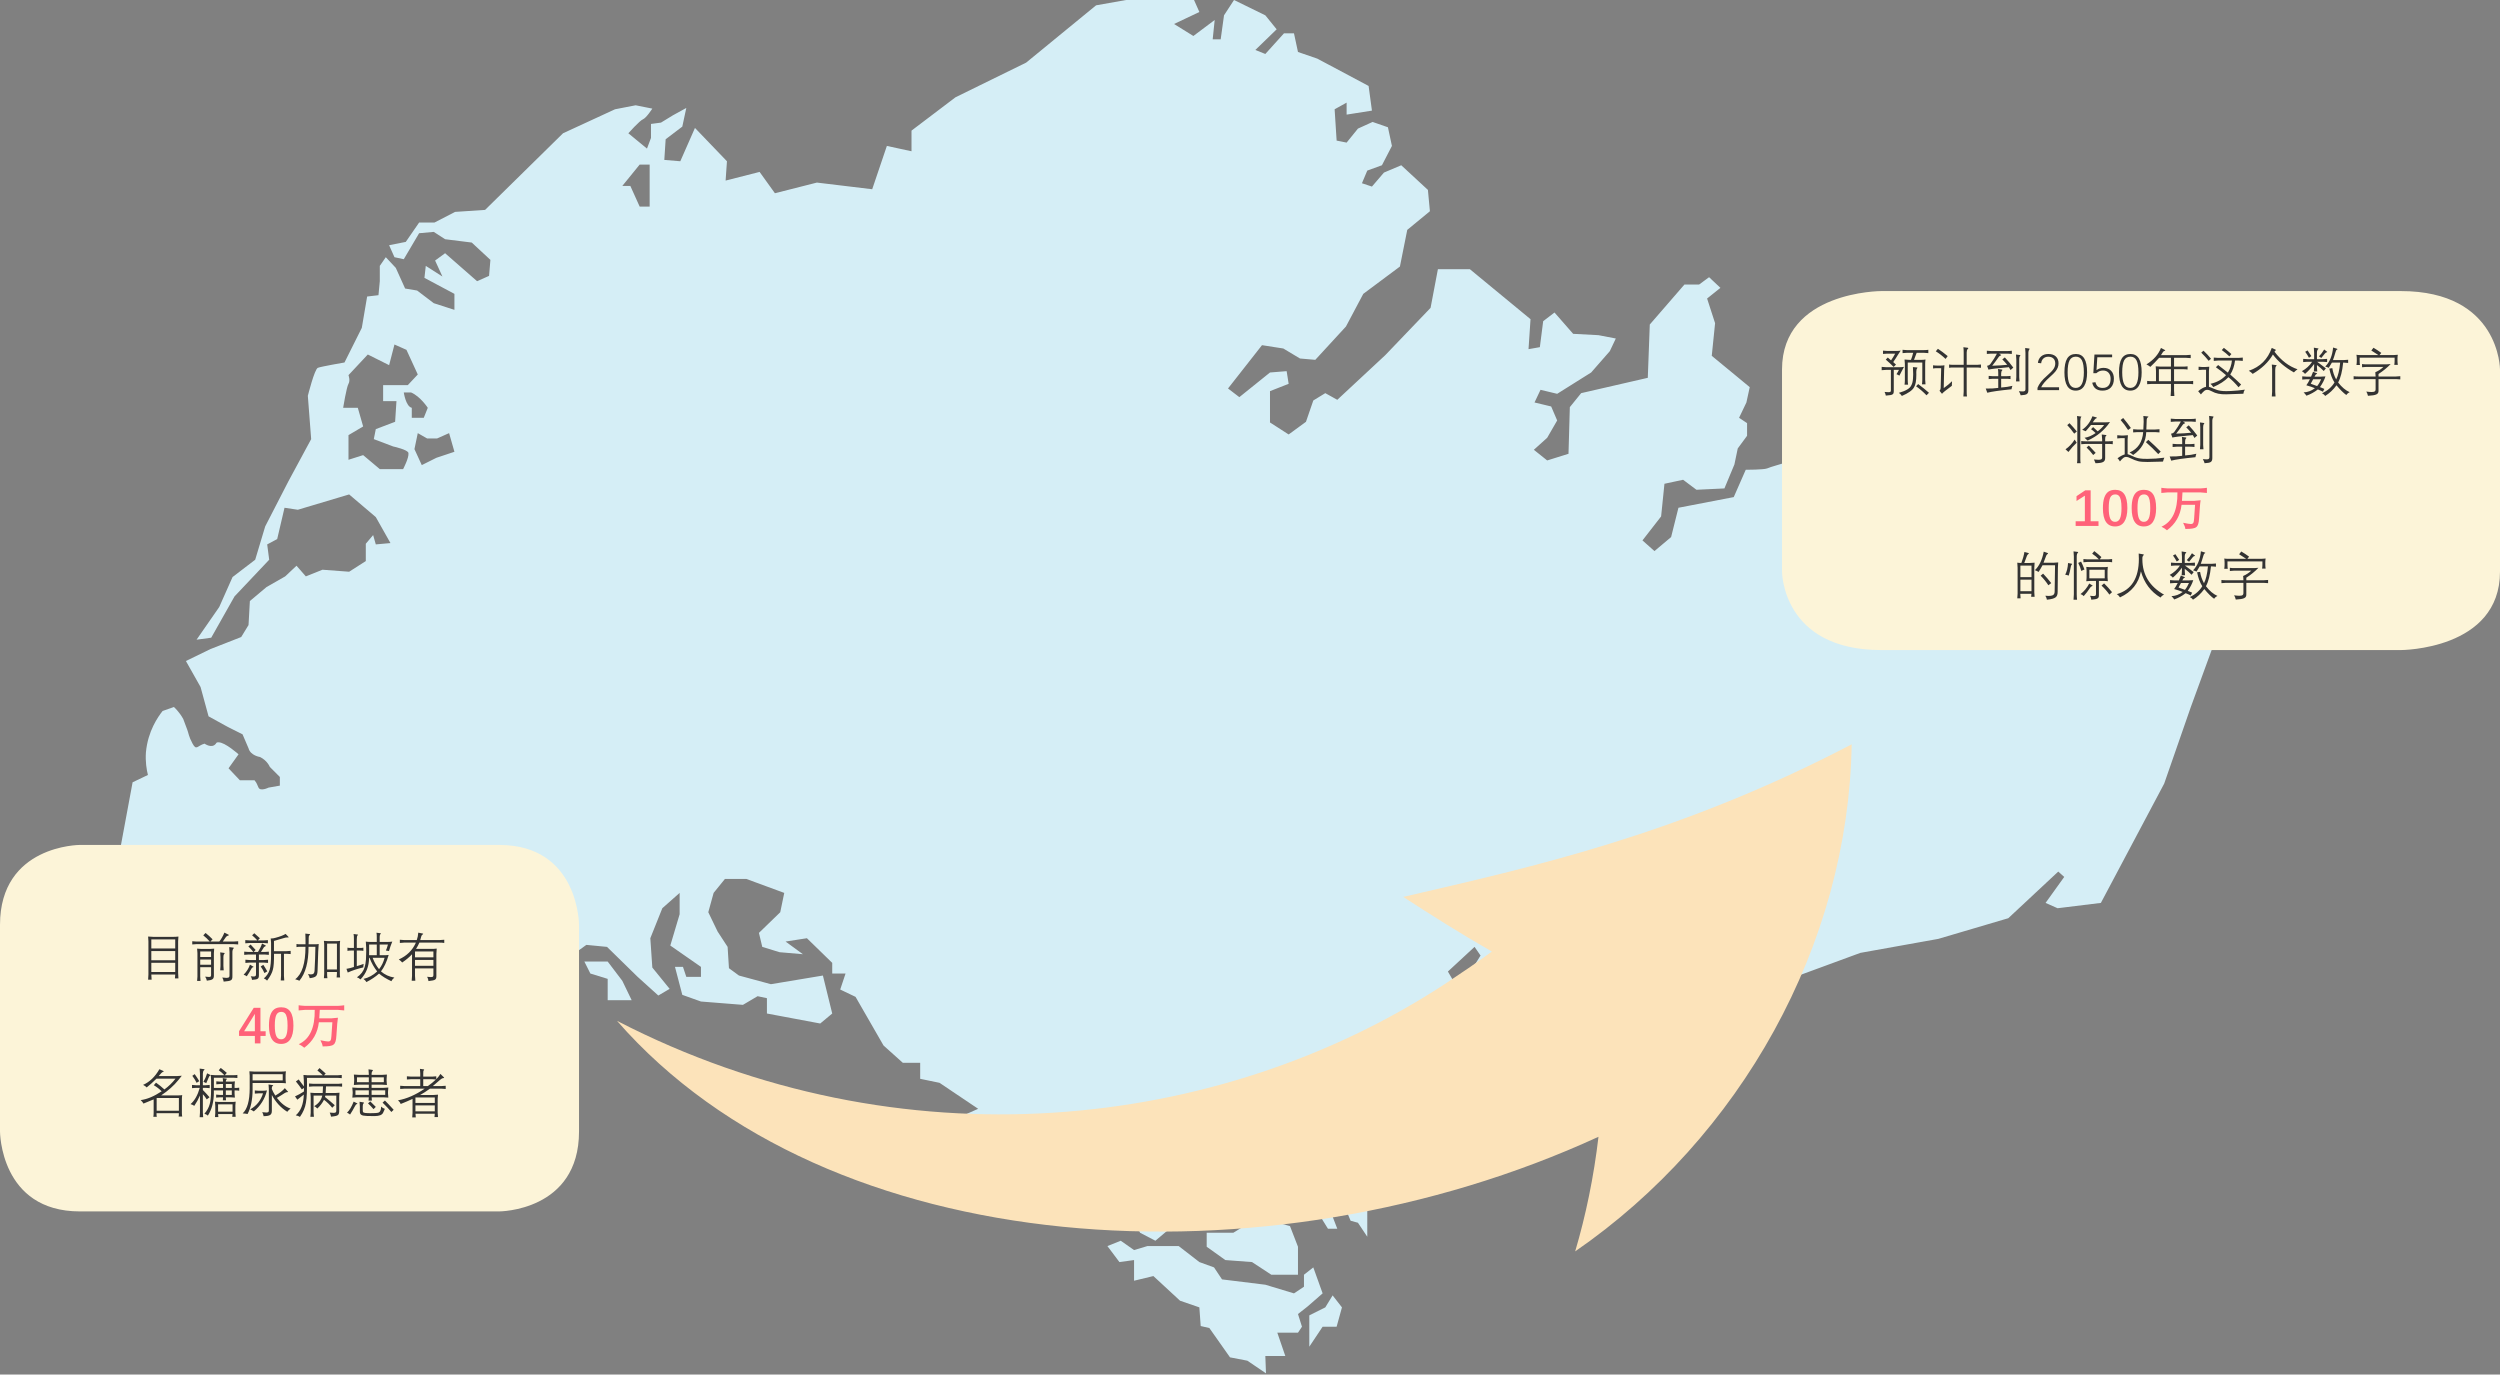 <svg xmlns="http://www.w3.org/2000/svg" width="773" height="425" viewBox="0 0 773 425" fill="none"><rect x="0" y="0" width="773" height="425" fill="#808080" stroke="none"/><path d="M688.737 164.21L682.351 156.792L681.32 151.023L675.552 149.375L677.2 145.666H668.341L667.311 138.661L660.718 142.37H653.507L647.739 141.752L639.086 142.37L633.729 148.345L631.875 153.29L629.402 157.616L624.252 161.325L612.921 163.591C612.921 163.591 601.795 163.179 601.177 163.179C600.559 163.179 594.172 162.767 594.172 162.767C594.172 162.767 571.304 149.993 570.48 149.787C569.45 149.375 563.475 144.43 563.475 144.43C563.475 144.43 554.204 142.37 552.968 142.782C551.732 143.194 547.199 144.43 546.375 144.842C545.345 145.254 539.782 145.254 539.782 145.254L536.074 153.702L518.974 156.998L516.708 166.064L511.557 170.391L507.849 167.094L513.617 159.677L514.647 149.581L520.416 148.345L524.536 151.435L533.189 151.023L536.28 143.606L537.31 138.661L540.194 134.747V130.832L537.722 129.184L539.988 124.445L541.018 119.706L536.28 115.791L529.275 110.022L530.305 99.927L527.833 92.303L531.953 89.007L528.451 85.71L525.361 87.977H520.828L510.115 100.339L509.497 116.822L488.894 121.56L485.392 125.887L484.98 140.31L478.387 142.37L474.267 139.073L478.387 135.365L481.477 130.008L479.623 125.681L474.473 124.445L476.327 120.53L481.477 121.766L491.985 115.173L497.753 108.58L499.608 104.666L494.251 103.635L486.422 103.223L480.653 96.63L477.151 99.309L476.121 107.344L472.618 107.962L473.237 98.691L454.488 83.238H444.599L442.333 95.188L428.323 109.816L413.49 123.621L409.781 121.56L406.073 123.827L403.807 130.42L398.45 134.335L392.681 130.626V120.942L398.45 118.676L397.832 114.761L392.681 115.173L383.204 122.797L379.702 120.118L390.209 106.726L396.802 107.756L401.952 110.847L406.691 111.259L416.168 100.957L421.525 90.861L432.856 82.414L435.122 71.082L442.127 65.313L441.509 58.72L433.268 51.097L427.911 53.363L424.203 57.69L421.113 56.66L422.761 52.745L427.293 51.097L430.384 45.122L429.148 39.353L424.409 37.704L419.876 39.765L416.374 44.091L413.284 43.473L412.666 33.79L416.374 31.729V35.438L424.203 34.202L423.173 26.578L407.309 18.131L401.334 16.071L400.098 10.302H397.008L391.239 16.689L388.149 15.453L394.742 9.066L391.239 4.739L381.556 0L378.466 4.739L377.436 12.156H374.963L375.581 6.181L368.989 11.126L363.014 7.417L370.843 3.709L369.195 0H348.18L338.909 1.648L317.277 19.367L295.438 30.081L281.841 40.383V46.77L274.218 45.122L269.685 58.514L252.585 56.453L239.606 59.75L234.867 53.157L224.36 55.835L224.772 49.86L214.883 39.559L210.35 49.86L205.406 49.448L205.818 43.061L210.969 39.147L212.205 33.378L208.084 35.644L204.376 37.91L201.285 38.322V42.649L200.049 45.946L194.281 41.207C194.281 41.207 197.783 37.292 198.813 36.88C199.843 36.468 201.698 33.584 201.698 33.584L196.547 32.553L190.16 33.79L174.09 41.207L149.986 64.901L140.715 65.519L134.328 68.816H129.589L125.469 74.791L120.318 75.821L121.966 79.529L124.851 80.147L129.589 72.112L134.122 71.7L137.624 73.966L145.865 74.997L151.634 80.353L151.222 85.298L147.513 86.947L137.624 78.293L134.534 80.559L136.8 85.504L131.65 82.208L131.237 85.916L140.509 90.861V95.806L134.122 93.746L128.971 89.831L125.263 89.213L122.378 82.826L119.288 79.529L117.434 82.208V86.947L117.022 91.273L113.519 91.685L111.871 101.369L106.515 112.083C106.515 112.083 99.304 113.319 98.274 113.731C97.244 114.143 95.183 122.385 95.183 122.385L96.213 135.777L89.209 148.757L81.998 162.767L78.907 173.069L71.903 178.426L67.782 187.698L60.777 197.793L65.31 197.175L72.521 184.401L83.234 173.069L82.616 168.33L85.706 166.682L87.972 156.998L92.093 157.616L107.957 152.878L116.198 159.883L120.73 167.918L116.198 168.33L115.374 165.446L113.107 168.124V173.481L107.957 176.778L99.716 176.16L94.565 178.22L91.681 174.923L88.178 178.22L82.41 181.516L77.259 185.843L76.847 193.26L74.581 196.969L65.104 200.678L57.481 204.386L62.014 212.422L64.486 221.487L70.46 224.784L74.993 227.05L76.847 231.377C77.465 233.643 80.35 234.055 80.35 234.055C82.616 235.085 83.44 237.146 83.44 237.146L86.53 240.236V242.915L83.028 243.533C83.028 243.533 80.556 244.769 79.938 243.533C79.32 242.297 79.525 242.297 78.701 241.267H74.169L70.666 237.558C73.757 233.231 73.757 233.231 73.757 233.231C73.757 233.231 69.636 229.523 67.576 229.523C67.164 229.523 66.958 229.523 66.752 229.935C65.516 231.583 63.25 229.935 63.25 229.935C60.983 230.553 60.777 232.201 59.541 229.935C58.305 227.668 58.305 226.638 57.893 225.608C57.481 224.578 56.657 222.311 56.657 222.311C55.421 220.045 53.773 218.603 53.773 218.603L50.27 219.839C48.828 221.693 45.738 226.02 45.12 232.613C44.914 235.498 45.326 237.97 45.738 239.618L40.999 241.885L37.291 261.87L34.2 263.93L35.849 270.317H31.11L33.994 275.262L28.02 291.333L24.929 296.072L26.784 301.429L29.256 303.695L21.427 305.755V310.082L24.517 314.409L19.161 318.117V321.414L24.311 323.062L25.341 329.037H34.818L37.909 332.334H56.245L63.456 331.098L65.722 325.123L60.365 320.384H55.627L55.009 316.675L47.798 316.057L48.21 311.73L49.446 309.464L45.944 307.816V304.725L49.652 300.398L48.004 295.042L49.24 291.333L42.647 284.328L40.381 276.292L42.647 272.996L46.15 274.232L48.004 277.941L50.27 276.292L62.632 285.976L67.37 280.619V276.292L72.521 277.941L76.229 276.292V281.031L73.139 282.679L71.903 287.006L68.194 289.067V295.454L72.727 297.72L78.083 292.363L86.736 289.067V292.157L81.586 293.805L80.968 296.896L73.963 306.579L74.993 308.64L82.822 310.288L86.53 318.736L94.153 319.354L104.042 328.419L110.635 326.153L115.374 319.354L107.133 306.373C107.133 306.373 106.103 299.368 105.278 298.75C104.248 298.132 106.927 294.011 106.927 294.011L111.665 294.629L115.374 301.635V306.373L118.464 311.318L125.469 315.027L128.559 311.112L126.705 299.78L126.293 290.509L130.413 291.127L133.504 300.398L131.65 305.755L135.152 309.67L141.539 313.997L147.307 312.348V303.901L149.162 295.866L154.518 295.248L162.759 300.192L169.764 304.931L174.296 304.313V299.574L172.03 295.248L176.151 295.866L181.301 292.157L187.688 292.775L197.165 302.047L203.552 307.816L207.054 305.755L201.698 299.162L201.079 290.097L204.788 280.825L210.144 276.086V282.679L207.26 292.363L216.737 298.956V302.047H212.205L211.175 298.956H208.702L210.969 307.61L216.737 309.67L229.717 310.7L234.249 308.022L237.134 308.64V313.379L253.615 316.469L257.324 313.379L254.44 301.635L238.37 304.313L228.481 301.635L225.39 299.368L224.978 292.775L221.888 288.036L219.003 282.061L220.652 276.086L224.154 271.76H230.747L242.49 276.086L241.254 282.061L234.661 288.448L235.691 292.775L241.048 294.423L248.259 295.042L242.902 291.127L249.495 290.097L257.324 297.72V301.017H261.444L259.796 305.961L264.535 308.228L273.188 323.268L279.162 328.625H284.519V333.57L290.494 334.806L302.443 342.842L298.735 344.49L293.378 349.229L297.086 351.907H302.443L313.568 359.942H323.663L341.381 378.692L345.09 371.686L347.974 373.953L352.713 373.541L354.979 370.862L361.984 371.892L369.813 377.249L381.556 374.571L390.209 364.269L402.983 363.857V367.772L393.505 367.36L392.475 370.656L405.249 371.274L410.605 379.928H413.49L409.987 370.862L413.49 369.214L415.962 373.541L417.61 377.455L419.876 378.074L422.761 382.4V362.415L421.113 354.38L429.972 358.088L432.444 361.797L436.564 360.767L438.213 364.063L450.574 360.973V355.616H457.785V344.49L454.282 343.46L453.252 338.515L449.132 338.103L446.866 333.364L442.127 333.776L442.745 338.103L437.388 337.485V343.872L431.002 349.229L423.379 351.495L421.525 347.58L426.263 344.284L425.027 328.213H443.157L444.805 322.444V315.027L450.574 305.343L447.69 300.398L455.931 292.775L457.785 295.454L454.694 300.398L455.931 302.665L460.669 302.253V308.846L466.438 310.494V314.203L455.725 312.967L450.986 311.318L449.338 316.057L450.368 327.801L453.458 333.57L457.991 334.188L457.373 341.193L464.378 341.605L466.644 345.314L479.005 332.334L507.849 318.323L543.285 306.373L575.218 294.629L599.323 290.303L620.955 283.916L636.407 269.493L638.261 271.142L632.493 279.177L636.201 280.825L649.593 279.177L669.165 242.297L677.406 218.603L689.149 186.461L690.385 172.657L688.737 164.21ZM124.645 145.048H117.434L112.283 140.722L107.751 142.164V134.541L112.283 131.862L110.635 126.093H106.103C106.103 126.093 107.133 119.706 107.751 118.676C108.369 117.646 107.751 115.997 107.751 115.997L113.725 109.61L120.318 112.907L121.966 106.52L125.675 108.168L129.177 115.791L126.087 119.088H118.464V124.033H122.584L122.172 130.42L116.198 132.686L115.58 135.777L121.554 138.043C121.554 138.043 126.293 139.073 126.293 140.104C126.499 141.546 124.645 145.048 124.645 145.048ZM124.851 121.354C127.117 121.354 127.117 121.354 127.117 121.354C130.001 122.591 132.268 126.093 132.268 126.093L131.031 129.184H127.323V126.093C125.469 125.681 124.851 121.354 124.851 121.354ZM134.946 141.546L130.413 143.812L128.147 138.867L129.177 133.923L132.062 135.571H135.152L138.86 133.923L140.509 139.691L134.946 141.546ZM200.873 63.871H197.783L194.899 57.484H192.426L197.783 50.891H200.873V63.871Z" fill="#D5EEF6"></path><path d="M180.683 297.307L182.537 301.015L187.893 302.664V309.257H195.31L192.426 303.282L187.893 297.307H180.683Z" fill="#D5EEF6"></path><path d="M350.652 377.456L352.507 381.164L357.245 383.637L362.602 379.104L356.627 374.777L350.652 377.456Z" fill="#D5EEF6"></path><path d="M342.411 385.285L346.532 383.637L350.652 386.521L354.773 385.285H364.456L370.842 390.23L375.375 391.878L377.847 395.587L391.239 397.235L400.098 399.913L403.188 397.853V394.144L406.072 391.878L408.957 399.913L404.218 404.034L401.334 406.301L402.57 410.215L401.334 412.07H394.947L397.419 419.281H391.239L391.445 424.638L385.676 420.723L380.319 419.693L373.933 410.627L371.254 410.009L370.842 404.24L364.868 402.18L356.627 394.557L350.652 395.999V389.612L346.12 390.23L342.411 385.285Z" fill="#D5EEF6"></path><path d="M412.047 400.533L414.932 404.242L413.283 410.217H408.957L404.836 416.398V406.714L409.781 404.242L412.047 400.533Z" fill="#D5EEF6"></path><path d="M373.109 381.165H381.35L388.973 376.426L398.862 379.104L401.334 385.491V394.145H393.093L387.118 390.23L378.878 389.612L373.109 385.491V381.165Z" fill="#D5EEF6"></path><path d="M581.685 90C581.685 90 551 90 551 114.251V176.749C551 176.749 551 201 581.685 201H742.315C742.315 201 773 201 773 176.749V114.251C773 114.251 773 90 742.315 90H581.685Z" fill="#FCF4D8"></path><path d="M572.539 230.141C571.509 292.363 538.134 351.701 487.04 386.933C490.336 375.807 492.808 363.857 494.25 351.495C391.651 398.677 256.087 390.436 190.778 315.645C278.544 360.973 377.023 349.847 446.659 304.313C451.604 301.017 456.548 297.72 461.287 294.217C451.192 288.448 442.127 282.679 433.886 277.323C472.824 268.257 518.561 258.367 572.539 230.141Z" fill="#FCE3BA"></path><path d="M24.723 261.252C24.723 261.252 0 261.252 0 285.976V349.847C0 349.847 0 374.571 24.723 374.571H154.312C154.312 374.571 179.034 374.571 179.034 349.847V285.976C179.034 285.976 179.034 261.252 154.312 261.252H24.723Z" fill="#FCF4D8"></path><path d="M54.18 301.336H46.789C46.789 301.836 46.82 302.365 46.883 302.922H45.797C45.859 302.323 45.891 301.794 45.891 301.336V291.047C45.891 290.609 45.859 290.12 45.797 289.578C46.385 289.641 46.914 289.672 47.383 289.672H53.633C54.169 289.672 54.682 289.641 55.172 289.578C55.109 290.151 55.078 290.641 55.078 291.047V300.789C55.078 301.336 55.109 301.914 55.172 302.523H54.086C54.148 302.06 54.18 301.664 54.18 301.336ZM46.789 290.469V293.273H54.18V290.469H46.789ZM46.789 294.07V296.906H54.18V294.07H46.789ZM46.789 297.703V300.539H54.18V297.703H46.789ZM62.852 289.211L63.57 288.469C64.372 289.12 65.094 289.776 65.734 290.438L65.047 291.125H67.812C68.422 290.359 68.945 289.438 69.383 288.359L70.594 288.969C70.724 289.031 70.784 289.089 70.773 289.141C70.773 289.198 70.703 289.242 70.562 289.273C70.245 289.346 69.995 289.521 69.812 289.797C69.505 290.245 69.195 290.688 68.883 291.125H72.289C72.654 291.125 73.107 291.094 73.648 291.031V292.023C73.148 291.961 72.695 291.93 72.289 291.93H60.711C60.336 291.93 59.914 291.961 59.445 292.023V291.031C59.935 291.094 60.357 291.125 60.711 291.125H64.867C64.258 290.432 63.586 289.794 62.852 289.211ZM60.945 293.32C61.471 293.383 61.909 293.414 62.258 293.414H64.945C65.31 293.414 65.737 293.383 66.227 293.32C66.164 293.872 66.133 294.336 66.133 294.711V301.625C66.143 302.188 66.005 302.565 65.719 302.758C65.438 302.982 64.849 303.138 63.953 303.227C63.891 302.82 63.716 302.404 63.43 301.977C63.971 302.044 64.367 302.078 64.617 302.078C64.768 302.078 64.883 302.065 64.961 302.039C65.174 301.987 65.276 301.789 65.266 301.445V299.062H61.906V301.945C61.906 302.284 61.94 302.737 62.008 303.305H60.945C61.013 302.747 61.047 302.299 61.047 301.961V294.711C61.047 294.383 61.013 293.919 60.945 293.32ZM61.906 296.68V298.297H65.266V296.68H61.906ZM61.906 294.188V295.914H65.266V294.188H61.906ZM69.172 300.023H68.086C68.148 299.492 68.18 299.044 68.18 298.68V295.93C68.18 295.503 68.148 295.016 68.086 294.469L69.281 294.633C69.412 294.643 69.477 294.674 69.477 294.727C69.487 294.758 69.445 294.833 69.352 294.953C69.159 295.156 69.068 295.456 69.078 295.852V298.664C69.078 299.07 69.109 299.523 69.172 300.023ZM69.156 303.516C69.125 303.099 68.982 302.677 68.727 302.25C69.268 302.323 69.693 302.359 70 302.359C70.229 302.359 70.406 302.339 70.531 302.297C70.828 302.234 70.971 302.005 70.961 301.609V294.359C70.961 293.922 70.93 293.417 70.867 292.844L72.086 293C72.221 293.01 72.294 293.042 72.305 293.094C72.315 293.135 72.268 293.211 72.164 293.32C71.971 293.534 71.87 293.839 71.859 294.234V301.828C71.88 302.505 71.732 302.922 71.414 303.078C71.148 303.281 70.396 303.427 69.156 303.516ZM75.328 301.383C76.271 300.435 76.922 299.396 77.281 298.266L78.289 298.859C78.388 298.911 78.432 298.958 78.422 299C78.401 299.031 78.32 299.062 78.18 299.094C78.018 299.115 77.854 299.286 77.688 299.609C77.271 300.365 76.81 301.117 76.305 301.867C76.049 301.674 75.724 301.513 75.328 301.383ZM76.789 294.344H78.32C77.831 293.703 77.32 293.133 76.789 292.633L77.492 292.055C77.971 292.544 78.49 293.104 79.047 293.734L78.422 294.344H79.766C80.385 293.354 80.802 292.479 81.016 291.719L82.055 292.297C82.169 292.359 82.221 292.411 82.211 292.453C82.211 292.5 82.154 292.544 82.039 292.586C81.898 292.648 81.768 292.727 81.648 292.82C81.544 292.94 81.221 293.448 80.68 294.344H81.875C82.172 294.333 82.588 294.302 83.125 294.25V295.242C82.615 295.185 82.193 295.151 81.859 295.141H80.055V296.844H81.633C81.997 296.828 82.414 296.794 82.883 296.742V297.734C82.341 297.682 81.914 297.651 81.602 297.641H80.055V301.383C80.076 302.044 79.958 302.451 79.703 302.602C79.5 302.794 78.906 302.922 77.922 302.984C77.891 302.568 77.758 302.195 77.523 301.867C77.862 301.914 78.141 301.938 78.359 301.938C78.583 301.938 78.747 301.914 78.852 301.867C79.065 301.789 79.167 301.57 79.156 301.211V297.641H77.203C76.797 297.651 76.354 297.682 75.875 297.734V296.742C76.453 296.81 76.896 296.844 77.203 296.844H79.156V295.141H76.789C76.477 295.151 76.049 295.185 75.508 295.242V294.25C76.029 294.302 76.456 294.333 76.789 294.344ZM75.844 291.672V290.68C76.484 290.742 76.932 290.773 77.188 290.773H79.57C79.164 290.294 78.625 289.768 77.953 289.195L78.625 288.555C79.031 288.883 79.609 289.398 80.359 290.102L79.719 290.773H81.57C81.862 290.763 82.284 290.732 82.836 290.68V291.672C82.284 291.62 81.862 291.589 81.57 291.578H77.188C76.974 291.578 76.526 291.609 75.844 291.672ZM80.609 298.844L81.414 298.328C81.831 298.938 82.24 299.609 82.641 300.344L81.766 300.875C81.422 300.083 81.037 299.406 80.609 298.844ZM88.305 288.758L89.141 289.625C89.224 289.708 89.255 289.773 89.234 289.82C89.213 289.862 89.141 289.878 89.016 289.867C88.958 289.862 88.88 289.859 88.781 289.859C88.469 289.859 88.162 289.914 87.859 290.023C87.297 290.206 86.247 290.51 84.711 290.938V294.102H88.594C88.885 294.102 89.312 294.07 89.875 294.008V295C89.344 294.948 88.917 294.917 88.594 294.906H87.797V301.734C87.818 302.172 87.849 302.646 87.891 303.156H86.805C86.867 302.51 86.898 302.036 86.898 301.734V294.906H84.727C84.747 297.292 84.63 298.927 84.375 299.812C84.13 300.828 83.531 301.961 82.578 303.211C82.354 302.94 82.023 302.711 81.586 302.523C82.503 301.732 83.102 300.828 83.383 299.812C83.68 298.844 83.823 297.198 83.812 294.875V291.594C83.812 291.583 83.807 291.487 83.797 291.305C83.755 290.888 83.724 290.503 83.703 290.148C83.797 290.164 83.891 290.172 83.984 290.172C84.287 290.172 84.672 290.107 85.141 289.977C86.588 289.591 87.643 289.185 88.305 288.758ZM100.148 290.906C100.659 290.969 101.081 291 101.414 291H103.922C104.276 291.01 104.693 290.979 105.172 290.906C105.099 291.438 105.068 291.943 105.078 292.422V300.906C105.068 301.297 105.099 301.74 105.172 302.234H104.086C104.148 301.755 104.18 301.323 104.18 300.938V300.539H101.141V301.125C101.13 301.5 101.161 301.943 101.234 302.453H100.148C100.211 301.953 100.242 301.521 100.242 301.156V292.422C100.253 291.995 100.221 291.49 100.148 290.906ZM104.18 299.766V291.766H101.141V299.766H104.18ZM92.727 291.977H94.469C94.469 290.346 94.448 289.242 94.406 288.664L95.648 288.805C95.81 288.815 95.885 288.859 95.875 288.938C95.875 288.99 95.794 289.091 95.633 289.242C95.508 289.346 95.445 289.622 95.445 290.07C95.445 290.497 95.445 290.833 95.445 291.078C95.435 291.37 95.424 291.669 95.414 291.977H97.219C97.677 291.987 98.12 291.956 98.547 291.883C98.463 292.263 98.346 294.987 98.195 300.055C98.174 300.961 98.01 301.547 97.703 301.812C97.422 302.125 96.776 302.339 95.766 302.453C95.677 301.984 95.495 301.565 95.219 301.195C95.547 301.253 95.838 301.281 96.094 301.281C96.412 301.281 96.648 301.234 96.805 301.141C97.091 300.984 97.245 300.607 97.266 300.008C97.396 297.758 97.482 295.336 97.523 292.742H95.398C95.409 297.466 94.469 300.966 92.578 303.242C92.323 303.112 91.885 302.961 91.266 302.789C93.391 301.211 94.453 297.862 94.453 292.742H92.758C92.492 292.732 92.13 292.766 91.672 292.844V291.883C92.094 291.956 92.445 291.987 92.727 291.977ZM110.359 302.188C111.594 301.333 112.388 300.292 112.742 299.062C112.945 298.411 113.083 297.612 113.156 296.664C113.208 295.992 113.234 295.19 113.234 294.258C113.234 293.898 113.229 293.464 113.219 292.953C113.208 292.344 113.172 291.74 113.109 291.141C113.547 291.219 114.031 291.253 114.562 291.242H116.5V289.914C116.51 289.336 116.479 288.828 116.406 288.391L117.688 288.555C117.74 288.57 117.766 288.596 117.766 288.633C117.766 288.664 117.745 288.706 117.703 288.758C117.479 288.909 117.378 289.341 117.398 290.055V291.242H119.891C120.276 291.253 120.745 291.219 121.297 291.141C120.927 292.005 120.586 292.982 120.273 294.07C119.956 293.987 119.635 293.93 119.312 293.898C119.505 293.544 119.719 292.924 119.953 292.039H117.398V295.352H118.82C119.216 295.362 119.669 295.331 120.18 295.258C119.57 297.398 118.776 299.099 117.797 300.359C118.969 301.375 120.349 302.01 121.938 302.266C121.5 302.615 121.198 302.992 121.031 303.398C119.396 302.633 118.12 301.844 117.203 301.031C116.104 302.01 114.802 302.885 113.297 303.656C113.083 303.281 112.776 302.956 112.375 302.68C113.953 302.315 115.37 301.547 116.625 300.375C115.656 299.161 114.867 297.753 114.258 296.148H114.117C114.117 298.773 113.232 301.005 111.461 302.844C111.128 302.531 110.76 302.312 110.359 302.188ZM114.133 292.039C114.133 292.862 114.133 293.508 114.133 293.977C114.133 294.497 114.128 294.956 114.117 295.352H116.5V292.039H114.133ZM107.125 299.562C107.938 299.432 108.706 299.24 109.43 298.984V293.914H108.469C108.193 293.904 107.846 293.935 107.43 294.008V293.016C107.779 293.089 108.109 293.12 108.422 293.109H109.43V290.312C109.44 289.781 109.406 289.273 109.328 288.789L110.531 288.953C110.641 288.964 110.695 288.99 110.695 289.031C110.695 289.073 110.646 289.143 110.547 289.242C110.396 289.367 110.32 289.771 110.32 290.453V293.109H111.383C111.638 293.12 111.964 293.089 112.359 293.016V294.008C111.964 293.935 111.628 293.904 111.352 293.914H110.32V298.727C111.195 298.482 111.901 298.247 112.438 298.023L112.32 299.125C110.529 299.542 108.93 300.07 107.523 300.711L107.125 299.562ZM117.203 299.672C117.995 298.682 118.565 297.508 118.914 296.148H115.219C115.719 297.492 116.38 298.667 117.203 299.672ZM123.312 296.664C125.792 295.555 127.552 293.82 128.594 291.461H124.898C124.591 291.461 124.169 291.495 123.633 291.562V290.57C124.128 290.633 124.549 290.664 124.898 290.664H128.867C129.122 289.961 129.276 289.198 129.328 288.375L130.641 288.633C130.771 288.654 130.841 288.69 130.852 288.742C130.852 288.794 130.794 288.859 130.68 288.938C130.466 289.062 130.326 289.26 130.258 289.531C130.154 289.943 130.047 290.32 129.938 290.664H135.969C136.365 290.664 136.831 290.633 137.367 290.57V291.562C136.852 291.484 136.385 291.451 135.969 291.461H129.672C129.391 292.122 129.047 292.768 128.641 293.398H133.352C133.883 293.409 134.443 293.378 135.031 293.305C134.964 293.956 134.93 294.51 134.93 294.969V301.703C134.951 302.333 134.818 302.729 134.531 302.891C134.307 303.083 133.625 303.237 132.484 303.352C132.443 302.883 132.305 302.44 132.07 302.023C132.549 302.086 132.935 302.117 133.227 302.117C133.43 302.117 133.578 302.102 133.672 302.07C133.906 302.008 134.018 301.799 134.008 301.445V299.43H128.32V301.75C128.32 302.135 128.354 302.633 128.422 303.242H127.297C127.365 302.643 127.398 302.146 127.398 301.75V295.062C126.596 295.927 125.583 296.776 124.359 297.609C124.099 297.286 123.75 296.971 123.312 296.664ZM128.32 294.203V296.008H134.008V294.203H128.32ZM128.32 296.805V298.633H134.008V296.805H128.32ZM48.242 334.758C49.148 335.398 50.013 336.099 50.836 336.859C52.169 335.875 53.315 334.76 54.273 333.516H48.391C47.271 334.625 46.258 335.531 45.352 336.234C45.102 335.953 44.732 335.69 44.242 335.445C46.279 334.539 47.958 332.924 49.281 330.602L50.5 331.141C50.604 331.188 50.664 331.232 50.68 331.273C50.664 331.315 50.604 331.346 50.5 331.367C50.266 331.466 50.057 331.609 49.875 331.797C49.672 332.068 49.406 332.372 49.078 332.711H54.836C55.638 332.659 56.096 332.628 56.211 332.617C55.997 332.893 55.651 333.331 55.172 333.93C53.766 335.669 51.984 337.258 49.828 338.695H55.062C55.635 338.695 56.062 338.664 56.344 338.602C56.276 338.93 56.242 339.357 56.242 339.883V344.188C56.242 344.589 56.276 344.94 56.344 345.242H55.219C55.281 345.029 55.312 344.682 55.312 344.203H48.391C48.391 344.734 48.422 345.102 48.484 345.305H47.414C47.477 344.982 47.508 344.539 47.508 343.977V339.93C46.419 340.409 45.37 340.841 44.359 341.227C44.188 340.883 43.898 340.523 43.492 340.148C45.466 339.904 47.63 338.997 49.984 337.43C49.281 336.716 48.471 336.089 47.555 335.547L48.242 334.758ZM48.438 339.492V343.43H55.312V339.492H48.438ZM63.203 344.375C64.026 343.417 64.576 342.409 64.852 341.352C65.138 340.326 65.276 338.794 65.266 336.758V333.898C65.266 333.492 65.234 332.979 65.172 332.359C65.662 332.422 66.109 332.453 66.516 332.453H69.383C68.857 331.88 68.273 331.37 67.633 330.922L68.258 330.203C68.951 330.724 69.576 331.234 70.133 331.734L69.508 332.453H72.102C72.732 332.453 73.164 332.422 73.398 332.359V333.32C72.951 333.258 72.518 333.227 72.102 333.227H66.133V336.391H68.961V335.18H68.023C67.68 335.18 67.299 335.211 66.883 335.273V334.344C67.331 334.406 67.711 334.438 68.023 334.438H68.961V334.25C68.961 334.036 68.93 333.737 68.867 333.352L69.984 333.516C70.104 333.526 70.164 333.557 70.164 333.609C70.174 333.651 70.133 333.708 70.039 333.781C69.898 333.911 69.828 334.089 69.828 334.312V334.438H71.312C71.719 334.448 72.156 334.417 72.625 334.344C72.562 334.812 72.531 335.229 72.531 335.594V336.391H72.914C73.216 336.401 73.568 336.37 73.969 336.297V337.258C73.609 337.19 73.258 337.156 72.914 337.156H72.531V338.188C72.531 338.495 72.562 338.893 72.625 339.383C72.177 339.32 71.745 339.289 71.328 339.289H69.828V339.414C69.828 339.628 69.849 339.896 69.891 340.219H68.898C68.94 339.865 68.961 339.596 68.961 339.414V339.289H68.055C67.721 339.289 67.315 339.32 66.836 339.383V338.453C67.305 338.521 67.711 338.555 68.055 338.555H68.961V337.156H66.117C66.122 337.333 66.125 337.539 66.125 337.773C66.125 340.638 65.508 343.031 64.273 344.953C63.997 344.698 63.641 344.505 63.203 344.375ZM69.828 337.156V338.555H71.672V337.156H69.828ZM69.828 335.18V336.391H71.672V335.18H69.828ZM66.469 340.633C66.969 340.695 67.401 340.727 67.766 340.727H71.586C71.982 340.737 72.409 340.706 72.867 340.633C72.805 341.133 72.773 341.526 72.773 341.812V343.961C72.773 344.357 72.805 344.805 72.867 345.305H71.812C71.865 345.029 71.896 344.75 71.906 344.469H67.43C67.451 344.76 67.482 345.07 67.523 345.398H66.469C66.531 344.951 66.562 344.552 66.562 344.203V341.914C66.562 341.612 66.531 341.185 66.469 340.633ZM67.43 341.461V343.734H71.906V341.461H67.43ZM58.914 341.398C60.175 340.32 61.125 338.641 61.766 336.359H60.68C60.294 336.359 59.857 336.391 59.367 336.453V335.461C59.878 335.529 60.315 335.562 60.68 335.562H61.828V331.93C61.828 331.471 61.797 330.964 61.734 330.406L62.992 330.57C63.154 330.591 63.24 330.628 63.25 330.68C63.26 330.732 63.198 330.812 63.062 330.922C62.849 331.104 62.737 331.451 62.727 331.961V335.562H63.523C63.831 335.562 64.268 335.529 64.836 335.461V336.453C64.367 336.391 63.93 336.359 63.523 336.359H62.727V337.031C63.388 337.693 64.076 338.44 64.789 339.273L63.922 339.93C63.573 339.341 63.175 338.807 62.727 338.328V344.008C62.727 344.424 62.758 344.904 62.82 345.445H61.734C61.797 344.893 61.828 344.414 61.828 344.008V338.727C61.349 339.857 60.763 340.924 60.07 341.93C59.747 341.695 59.362 341.518 58.914 341.398ZM59.461 332.648L60.195 332.117C60.727 332.857 61.2 333.583 61.617 334.297L60.789 334.805C60.425 334.049 59.982 333.331 59.461 332.648ZM62.898 334.523C63.367 333.732 63.747 332.846 64.039 331.867L64.961 332.328C65.07 332.38 65.12 332.427 65.109 332.469C65.109 332.516 65.044 332.565 64.914 332.617C64.768 332.68 64.651 332.839 64.562 333.094C64.349 333.661 64.083 334.271 63.766 334.922C63.521 334.75 63.232 334.617 62.898 334.523ZM77.367 343.016C79.352 341.896 80.672 340.242 81.328 338.055H80.133C79.716 338.055 79.268 338.086 78.789 338.148V337.156C79.268 337.224 79.716 337.258 80.133 337.258H81.203C81.641 337.258 82.088 337.224 82.547 337.156C81.906 339.781 80.547 341.948 78.469 343.656C78.083 343.391 77.716 343.177 77.367 343.016ZM85.602 339.477C86.966 341.216 88.385 342.315 89.859 342.773C89.453 343.044 89.107 343.375 88.82 343.766C86.826 342.521 85.237 340.789 84.055 338.57V343.461C84.065 344.091 83.888 344.518 83.523 344.742C83.216 344.977 82.544 345.104 81.508 345.125C81.445 344.708 81.302 344.294 81.078 343.883C81.594 343.956 82.008 343.992 82.32 343.992C82.523 343.992 82.669 343.977 82.758 343.945C83.023 343.893 83.146 343.669 83.125 343.273V336.695C83.125 336.299 83.094 335.841 83.031 335.32L84.32 335.516C84.43 335.526 84.484 335.552 84.484 335.594C84.484 335.635 84.438 335.682 84.344 335.734C84.141 335.844 84.039 336.164 84.039 336.695C84.273 337.305 84.635 337.992 85.125 338.758C86.49 337.961 87.471 337.193 88.07 336.453L89.016 337.516C89.062 337.573 89.086 337.612 89.086 337.633C89.086 337.643 89.083 337.651 89.078 337.656C89.057 337.688 88.987 337.698 88.867 337.688C88.602 337.677 88.302 337.784 87.969 338.008C87.255 338.487 86.466 338.977 85.602 339.477ZM75.031 344.266C76.469 342.943 77.193 340.367 77.203 336.539V332.617C77.203 332.221 77.172 331.763 77.109 331.242C77.641 331.305 78.151 331.336 78.641 331.336H86.914C87.43 331.336 87.927 331.305 88.406 331.242C88.338 331.732 88.305 332.18 88.305 332.586V333.516C88.305 333.964 88.338 334.443 88.406 334.953C87.901 334.891 87.378 334.859 86.836 334.859H78.102V337C78.081 340.052 77.562 342.536 76.547 344.453C76.068 344.349 75.562 344.286 75.031 344.266ZM87.414 334.055V332.133H78.102V334.055H87.414ZM91.219 339C92.052 338.635 92.969 338.133 93.969 337.492C93.969 337.409 93.974 337.208 93.984 336.891C93.984 336.62 93.984 336.453 93.984 336.391L93.328 336.844C92.787 336.031 92.174 335.214 91.492 334.391L92.344 333.766C92.979 334.557 93.526 335.279 93.984 335.93C93.974 334.456 93.922 333.271 93.828 332.375C94.287 332.427 94.688 332.458 95.031 332.469H99.812C99.312 331.979 98.753 331.484 98.133 330.984L98.805 330.25C99.445 330.781 100.081 331.341 100.711 331.93L100.18 332.469H104.469C104.807 332.458 105.208 332.427 105.672 332.375V333.367C105.234 333.315 104.833 333.284 104.469 333.273H94.914C94.924 333.914 94.93 334.586 94.93 335.289C94.93 336.346 94.914 337.232 94.883 337.945C94.841 339.138 94.745 340.151 94.594 340.984C94.349 342.49 93.732 343.94 92.742 345.336C92.388 345.112 91.956 344.953 91.445 344.859C93.013 343.516 93.844 341.375 93.938 338.438C93.141 339.036 92.474 339.565 91.938 340.023L91.219 339ZM104.68 335.914H100.805C100.773 336.831 100.737 337.513 100.695 337.961H103.633C104.029 337.961 104.477 337.93 104.977 337.867C104.924 338.357 104.893 338.786 104.883 339.156V343.141C104.914 344.026 104.786 344.565 104.5 344.758C104.276 344.992 103.562 345.164 102.359 345.273C102.271 344.805 102.13 344.383 101.938 344.008C102.458 344.065 102.852 344.094 103.117 344.094C103.372 344.094 103.549 344.07 103.648 344.023C103.898 343.961 104.01 343.706 103.984 343.258V338.758H100.594L100.484 339.18C101.625 340.096 102.633 340.948 103.508 341.734L102.727 342.523C101.945 341.56 101.096 340.737 100.18 340.055C99.669 341.06 98.982 341.961 98.117 342.758C97.784 342.409 97.458 342.164 97.141 342.023C98.495 341.237 99.331 340.148 99.648 338.758H96.961V344.07C96.971 344.383 97.005 344.799 97.062 345.32H95.969C96.026 344.872 96.06 344.461 96.07 344.086V339.227C96.06 338.831 96.026 338.378 95.969 337.867C96.463 337.919 96.906 337.951 97.297 337.961H99.766C99.828 337.216 99.865 336.534 99.875 335.914H96.789C96.445 335.924 96.034 335.956 95.555 336.008V335.016C96.065 335.068 96.477 335.099 96.789 335.109H104.68C104.987 335.109 105.354 335.078 105.781 335.016V336.008C105.365 335.945 104.997 335.914 104.68 335.914ZM107.297 344.039C108.047 343.346 108.732 342.206 109.352 340.617L110.406 341.141C110.49 341.188 110.521 341.232 110.5 341.273C110.479 341.326 110.404 341.372 110.273 341.414C110.107 341.456 109.917 341.69 109.703 342.117C109.266 342.961 108.779 343.794 108.242 344.617C107.904 344.362 107.589 344.169 107.297 344.039ZM108.93 336.266C109.56 336.328 110.068 336.359 110.453 336.359H114.039V335.383H110.945C110.607 335.383 110.096 335.414 109.414 335.477C109.466 334.945 109.497 334.497 109.508 334.133V333.609C109.508 333.297 109.477 332.844 109.414 332.25C110.055 332.312 110.57 332.344 110.961 332.344H114.039V332.133C114.029 331.805 113.995 331.305 113.938 330.633L115.203 330.82C115.276 330.846 115.312 330.885 115.312 330.938C115.312 330.995 115.271 331.062 115.188 331.141C115.005 331.323 114.909 331.586 114.898 331.93V332.344H118.164C118.419 332.344 118.909 332.312 119.633 332.25C119.581 332.802 119.549 333.276 119.539 333.672V334.188C119.549 334.536 119.581 334.966 119.633 335.477C118.94 335.414 118.451 335.383 118.164 335.383H114.898V336.359H118.594C118.948 336.359 119.44 336.328 120.07 336.266C120.013 336.917 119.979 337.37 119.969 337.625V338.055C119.969 338.378 120.003 338.82 120.07 339.383C119.378 339.32 118.859 339.289 118.516 339.289H114.914C114.914 339.596 114.94 339.938 114.992 340.312H113.953C113.99 339.969 114.018 339.628 114.039 339.289H110.484C110.151 339.289 109.638 339.32 108.945 339.383C109.003 338.852 109.036 338.404 109.047 338.039V337.672C109.036 337.406 108.997 336.938 108.93 336.266ZM109.906 337.125V338.523H114.039V337.125H109.906ZM110.375 334.617H114.039V333.109H110.375V334.617ZM114.898 333.109V334.617H118.68V333.109H114.898ZM119.109 338.523V337.125H114.898V338.523H119.109ZM117.859 342.148C118.167 342.482 118.544 342.719 118.992 342.859C118.94 342.984 118.862 343.164 118.758 343.398C118.596 343.763 118.495 343.987 118.453 344.07C118.141 344.742 117.276 345.083 115.859 345.094C115.073 345.104 114.294 345.094 113.523 345.062C112.596 345.031 111.995 344.914 111.719 344.711C111.406 344.529 111.255 344.167 111.266 343.625V342.117C111.266 341.81 111.234 341.326 111.172 340.664L112.359 340.859C112.464 340.87 112.521 340.906 112.531 340.969C112.542 341.021 112.505 341.091 112.422 341.18C112.24 341.326 112.154 341.617 112.164 342.055V343.289C112.154 343.674 112.24 343.909 112.422 343.992C112.578 344.096 113.026 344.161 113.766 344.188C113.984 344.193 114.284 344.195 114.664 344.195C115.195 344.195 115.63 344.185 115.969 344.164C116.536 344.133 116.911 344.076 117.094 343.992C117.297 343.919 117.466 343.737 117.602 343.445C117.732 343.232 117.818 342.799 117.859 342.148ZM113.797 341.18L114.469 340.539C114.854 340.898 115.43 341.469 116.195 342.25L115.492 342.953C114.914 342.271 114.349 341.68 113.797 341.18ZM118.289 340.938L119.016 340.281C119.62 340.865 120.521 341.818 121.719 343.141L121.016 343.828C120.224 342.891 119.315 341.927 118.289 340.938ZM131.312 336.617H125.047C124.672 336.628 124.234 336.659 123.734 336.711V335.719C124.234 335.771 124.672 335.802 125.047 335.812H129.938V333.688H127.109C126.776 333.698 126.344 333.729 125.812 333.781V332.789C126.333 332.846 126.766 332.88 127.109 332.891H129.938V331.867C129.927 331.482 129.896 331.021 129.844 330.484L131.016 330.648C131.099 330.659 131.141 330.698 131.141 330.766C131.141 330.828 131.099 330.896 131.016 330.969C130.906 331 130.857 331.357 130.867 332.039V332.891H133.633C134.06 332.87 134.482 332.836 134.898 332.789V333.672C135.367 333.224 135.794 332.685 136.18 332.055L137.219 333.078C137.286 333.146 137.32 333.201 137.32 333.242C137.32 333.253 137.318 333.263 137.312 333.273C137.302 333.315 137.229 333.341 137.094 333.352C136.792 333.362 136.451 333.539 136.07 333.883C135.419 334.456 134.672 335.099 133.828 335.812H136.531C136.896 335.802 137.323 335.771 137.812 335.719V336.711C137.323 336.659 136.896 336.628 136.531 336.617H132.945C131.867 337.393 130.854 338.044 129.906 338.57H134.008C134.456 338.56 134.93 338.526 135.43 338.469C135.378 338.974 135.344 339.422 135.328 339.812V343.961C135.344 344.336 135.378 344.815 135.43 345.398H134.344C134.396 344.992 134.427 344.646 134.438 344.359H128.469C128.479 344.667 128.51 345.044 128.562 345.492H127.461C127.513 344.982 127.544 344.513 127.555 344.086V339.781C126.445 340.307 125.224 340.831 123.891 341.352C123.729 340.924 123.453 340.547 123.062 340.219C125.74 339.75 128.49 338.549 131.312 336.617ZM128.453 341.797V343.625H134.438V341.797H128.453ZM128.453 339.336V341.031H134.438V339.336H128.453ZM130.867 333.688V335.812H132.289C133.195 335.188 134.029 334.51 134.789 333.781C134.445 333.74 134.055 333.708 133.617 333.688H130.867Z" fill="#333333"></path><path d="M80.531 320.32V322.625H78.805V320.32H73.914V318.844L78.453 311.617H80.531V318.867H82.141V320.32H80.531ZM78.805 313.492L75.484 318.867H78.805V313.492ZM90.727 317.117C90.727 318.966 90.406 320.372 89.766 321.336C89.13 322.299 88.182 322.781 86.922 322.781C84.417 322.781 83.164 320.893 83.164 317.117C83.164 315.81 83.302 314.74 83.578 313.906C83.859 313.073 84.271 312.456 84.812 312.055C85.354 311.654 86.073 311.453 86.969 311.453C88.245 311.453 89.19 311.917 89.805 312.844C90.419 313.771 90.727 315.195 90.727 317.117ZM88.914 317.117C88.914 316.091 88.849 315.271 88.719 314.656C88.588 314.042 88.383 313.591 88.102 313.305C87.826 313.018 87.448 312.875 86.969 312.875C86.24 312.875 85.724 313.201 85.422 313.852C85.12 314.497 84.969 315.586 84.969 317.117C84.969 318.596 85.122 319.672 85.43 320.344C85.737 321.016 86.24 321.352 86.938 321.352C87.625 321.352 88.125 321.01 88.438 320.328C88.755 319.646 88.914 318.576 88.914 317.117ZM92.336 312.422V310.828C92.93 310.917 93.591 310.979 94.32 311.016H104.445C105.185 310.979 105.846 310.917 106.43 310.828V312.422C105.846 312.349 105.185 312.292 104.445 312.25H98.875C98.87 312.391 98.857 312.612 98.836 312.914C98.789 313.857 98.75 314.505 98.719 314.859H102.578C103.344 314.818 103.982 314.758 104.492 314.68C104.398 315.211 104.326 315.831 104.273 316.539C104.174 317.784 104.089 319.016 104.016 320.234C103.938 321.74 103.643 322.654 103.133 322.977C102.701 323.383 101.576 323.573 99.758 323.547C99.732 323.083 99.503 322.448 99.07 321.641C100.32 321.901 101.115 322.029 101.453 322.023C101.823 322.029 102.076 321.911 102.211 321.672C102.352 321.469 102.44 321.021 102.477 320.328L102.766 316.086H98.594C98.219 319.398 96.713 322.023 94.078 323.961C93.651 323.581 93.086 323.214 92.383 322.859C95.763 321.312 97.406 317.776 97.312 312.25H94.32C93.68 312.281 93.018 312.339 92.336 312.422Z" fill="#FF6279"></path><path d="M587.156 114.367H585.555V120.781C585.576 121.422 585.448 121.807 585.172 121.938C584.948 122.12 584.255 122.247 583.094 122.32C583.042 121.977 582.914 121.599 582.711 121.188C583.232 121.24 583.638 121.266 583.93 121.266C584.154 121.266 584.302 121.25 584.375 121.219C584.589 121.161 584.685 120.938 584.664 120.547V114.367H583.219C582.828 114.367 582.359 114.398 581.812 114.461V113.438C582.37 113.505 582.839 113.539 583.219 113.539H587.352C587.81 113.539 588.263 113.505 588.711 113.438C588.263 114.354 587.786 115.26 587.281 116.156C587.036 115.99 586.74 115.836 586.391 115.695C586.656 115.31 586.911 114.867 587.156 114.367ZM585.383 111.953C585.617 112.146 585.904 112.406 586.242 112.734L585.508 113.453C584.794 112.708 583.984 111.953 583.078 111.188L583.703 110.547C584.021 110.792 584.357 111.083 584.711 111.422C585.148 110.802 585.576 110.109 585.992 109.344H583.586C583.174 109.344 582.721 109.375 582.227 109.438V108.414C582.763 108.482 583.216 108.516 583.586 108.516H586.312C586.75 108.516 587.208 108.482 587.688 108.414C587.385 108.841 587.122 109.242 586.898 109.617C586.398 110.451 585.893 111.229 585.383 111.953ZM587.125 121.469C589.281 120.865 590.562 120.096 590.969 119.164C591.255 118.664 591.43 117.987 591.492 117.133C591.534 116.727 591.555 116.258 591.555 115.727C591.555 115.138 591.529 114.396 591.477 113.5L592.711 113.617C592.826 113.628 592.888 113.648 592.898 113.68C592.909 113.721 592.867 113.797 592.773 113.906C592.602 114.099 592.516 114.471 592.516 115.023C592.526 115.336 592.531 115.615 592.531 115.859C592.531 117.76 592.286 119.07 591.797 119.789C591.307 120.685 590.06 121.565 588.055 122.43C587.82 122.049 587.51 121.729 587.125 121.469ZM595.367 118.828H594.273C594.341 118.349 594.375 117.891 594.375 117.453V112.094H589.875V117.602C589.875 118.008 589.909 118.451 589.977 118.93H588.883C588.951 118.451 588.984 118.008 588.984 117.602V112.477C588.984 112.128 588.951 111.69 588.883 111.164C589.398 111.232 589.857 111.266 590.258 111.266H590.867C591.122 110.646 591.352 109.919 591.555 109.086H589.617C589.237 109.086 588.789 109.12 588.273 109.188V108.156C588.779 108.224 589.227 108.258 589.617 108.258H594.852C595.32 108.258 595.784 108.224 596.242 108.156V109.188C595.732 109.12 595.268 109.086 594.852 109.086H592.633C592.341 109.93 592.068 110.656 591.812 111.266H594.086C594.492 111.266 594.919 111.232 595.367 111.164C595.299 111.602 595.266 112.008 595.266 112.383V117.453C595.266 117.87 595.299 118.328 595.367 118.828ZM593.094 118.75C594.307 119.646 595.422 120.547 596.438 121.453L595.672 122.227C594.708 121.211 593.635 120.281 592.453 119.438L593.094 118.75ZM601.219 112.945C601.167 113.445 601.135 113.93 601.125 114.398L601 120C602.062 119.245 602.919 118.536 603.57 117.875L603.508 119.297C601.643 120.661 600.63 121.487 600.469 121.773L599.688 120.812C599.922 120.615 600.044 120.307 600.055 119.891L600.211 113.844H599.016C598.672 113.828 598.234 113.859 597.703 113.938V112.945C598.203 113.018 598.641 113.049 599.016 113.039H599.922C600.297 113.049 600.729 113.018 601.219 112.945ZM598.547 108.625L599.203 107.844C600.13 108.448 601.138 109.203 602.227 110.109L601.57 110.977C600.602 110.049 599.594 109.266 598.547 108.625ZM607.078 107.359L608.391 107.523C608.526 107.544 608.594 107.591 608.594 107.664C608.594 107.747 608.526 107.844 608.391 107.953C608.198 108.125 608.102 108.477 608.102 109.008V112.797H611.445C611.669 112.797 612.026 112.766 612.516 112.703V113.727C612.057 113.664 611.721 113.633 611.508 113.633H608.102V121.07C608.091 121.628 608.122 122.135 608.195 122.594H607.078C607.141 122.026 607.172 121.518 607.172 121.07V113.633H603.781C603.464 113.622 603.091 113.654 602.664 113.727V112.703C603.055 112.776 603.422 112.807 603.766 112.797H607.172V109.148C607.182 108.565 607.151 107.969 607.078 107.359ZM617.859 119.938V117.117H616.164C615.857 117.117 615.435 117.151 614.898 117.219V116.227C615.404 116.289 615.81 116.32 616.117 116.32H617.859V115.5C617.87 115.141 617.839 114.672 617.766 114.094L618.914 114.258C619.055 114.268 619.13 114.299 619.141 114.352C619.161 114.404 619.12 114.484 619.016 114.594C618.854 114.75 618.768 115.042 618.758 115.469V116.32H620.297C620.615 116.331 621.068 116.299 621.656 116.227V117.219C621.078 117.141 620.641 117.107 620.344 117.117H618.758V119.82C620.07 119.727 621.232 119.552 622.242 119.297C622.128 119.573 622.031 119.93 621.953 120.367C618.193 120.742 615.698 121.099 614.469 121.438L613.992 120.141C615.492 120.167 616.781 120.099 617.859 119.938ZM615.992 113.086C617.878 113.023 619.424 112.927 620.633 112.797C620.169 112.234 619.661 111.68 619.109 111.133L619.891 110.516C620.854 111.536 621.729 112.586 622.516 113.664L621.656 114.414C621.474 114.086 621.302 113.794 621.141 113.539C619.255 113.695 617.831 113.836 616.867 113.961C615.909 114.081 615.227 114.19 614.82 114.289L614.406 113.102C614.875 113.039 615.232 112.831 615.477 112.477C616.299 111.357 616.956 110.312 617.445 109.344H615.688C615.333 109.344 614.88 109.375 614.328 109.438V108.445C614.943 108.513 615.396 108.547 615.688 108.547H620.695C621.065 108.557 621.518 108.523 622.055 108.445V109.438C621.539 109.375 621.102 109.344 620.742 109.344H618.102L618.594 109.633C618.714 109.706 618.773 109.763 618.773 109.805C618.763 109.862 618.688 109.911 618.547 109.953C618.344 110.005 618.154 110.159 617.977 110.414C617.326 111.352 616.664 112.242 615.992 113.086ZM624.438 117.922H623.352C623.414 117.375 623.445 116.927 623.445 116.578V111.133C623.445 110.763 623.414 110.258 623.352 109.617L624.5 109.773C624.63 109.784 624.701 109.818 624.711 109.875C624.721 109.917 624.677 109.995 624.578 110.109C624.422 110.281 624.344 110.581 624.344 111.008V116.578C624.344 116.885 624.375 117.333 624.438 117.922ZM624.789 122.227C624.695 121.852 624.513 121.43 624.242 120.961C624.68 121.008 625.036 121.031 625.312 121.031C625.594 121.031 625.792 121.008 625.906 120.961C626.167 120.888 626.289 120.654 626.273 120.258V109.117C626.273 108.747 626.242 108.242 626.18 107.602L627.352 107.758C627.477 107.768 627.544 107.802 627.555 107.859C627.565 107.911 627.523 107.995 627.43 108.109C627.268 108.323 627.182 108.617 627.172 108.992V120.609C627.182 121.219 627.023 121.63 626.695 121.844C626.404 122.052 625.768 122.18 624.789 122.227ZM629.992 120.625V119.922C630.232 119.318 630.578 118.719 631.031 118.125C631.49 117.526 632.159 116.844 633.039 116.078C633.945 115.297 634.578 114.638 634.938 114.102C635.302 113.565 635.484 113.003 635.484 112.414C635.484 111.737 635.294 111.216 634.914 110.852C634.534 110.482 634.005 110.297 633.328 110.297C632.714 110.297 632.208 110.479 631.812 110.844C631.422 111.203 631.193 111.698 631.125 112.328L630.125 112.203C630.203 111.38 630.531 110.716 631.109 110.211C631.693 109.706 632.435 109.453 633.336 109.453C634.331 109.453 635.107 109.708 635.664 110.219C636.221 110.729 636.5 111.44 636.5 112.352C636.5 112.82 636.417 113.26 636.25 113.672C636.083 114.083 635.833 114.495 635.5 114.906C635.167 115.312 634.599 115.872 633.797 116.586C632.391 117.836 631.503 118.888 631.133 119.742H636.664V120.625H629.992ZM645.328 115.117C645.328 116.956 645.031 118.359 644.438 119.328C643.844 120.297 642.966 120.781 641.805 120.781C640.654 120.781 639.784 120.307 639.195 119.359C638.612 118.411 638.32 116.997 638.32 115.117C638.32 113.206 638.604 111.784 639.172 110.852C639.745 109.919 640.641 109.453 641.859 109.453C643.031 109.453 643.901 109.922 644.469 110.859C645.042 111.797 645.328 113.216 645.328 115.117ZM644.328 115.117C644.328 113.435 644.133 112.208 643.742 111.438C643.357 110.667 642.727 110.281 641.852 110.281C640.945 110.281 640.294 110.669 639.898 111.445C639.508 112.216 639.312 113.44 639.312 115.117C639.312 116.758 639.516 117.974 639.922 118.766C640.328 119.552 640.961 119.945 641.82 119.945C642.674 119.945 643.305 119.542 643.711 118.734C644.122 117.922 644.328 116.716 644.328 115.117ZM653.617 117.078C653.617 118.245 653.307 119.154 652.688 119.805C652.073 120.456 651.211 120.781 650.102 120.781C648.326 120.781 647.263 119.961 646.914 118.32L647.906 118.164C648.068 118.805 648.328 119.263 648.688 119.539C649.047 119.81 649.542 119.945 650.172 119.945C650.948 119.945 651.547 119.701 651.969 119.211C652.391 118.721 652.602 118.023 652.602 117.117C652.602 116.341 652.393 115.724 651.977 115.266C651.565 114.802 651 114.57 650.281 114.57C649.859 114.57 649.487 114.635 649.164 114.766C648.841 114.891 648.516 115.099 648.188 115.391H647.258L647.602 109.617H653.07V110.461H648.492L648.234 114.445C648.599 114.18 648.956 113.997 649.305 113.898C649.659 113.794 650.036 113.742 650.438 113.742C651.411 113.742 652.185 114.044 652.758 114.648C653.331 115.247 653.617 116.057 653.617 117.078ZM662.203 115.117C662.203 116.956 661.906 118.359 661.312 119.328C660.719 120.297 659.841 120.781 658.68 120.781C657.529 120.781 656.659 120.307 656.07 119.359C655.487 118.411 655.195 116.997 655.195 115.117C655.195 113.206 655.479 111.784 656.047 110.852C656.62 109.919 657.516 109.453 658.734 109.453C659.906 109.453 660.776 109.922 661.344 110.859C661.917 111.797 662.203 113.216 662.203 115.117ZM661.203 115.117C661.203 113.435 661.008 112.208 660.617 111.438C660.232 110.667 659.602 110.281 658.727 110.281C657.82 110.281 657.169 110.669 656.773 111.445C656.383 112.216 656.188 113.44 656.188 115.117C656.188 116.758 656.391 117.974 656.797 118.766C657.203 119.552 657.836 119.945 658.695 119.945C659.549 119.945 660.18 119.542 660.586 118.734C660.997 117.922 661.203 116.716 661.203 115.117ZM668.172 107.586L669.242 108.141C669.393 108.219 669.479 108.289 669.5 108.352C669.51 108.404 669.456 108.445 669.336 108.477C669.06 108.523 668.82 108.737 668.617 109.117C668.461 109.372 668.312 109.602 668.172 109.805H675.992C676.43 109.805 676.888 109.773 677.367 109.711V110.734C676.836 110.672 676.378 110.641 675.992 110.641H672.219V113.359H675.07C675.529 113.359 675.971 113.328 676.398 113.266V114.258C675.924 114.19 675.482 114.156 675.07 114.156H672.219V117.875H676.664C677.148 117.875 677.635 117.841 678.125 117.773V118.797C677.667 118.734 677.18 118.703 676.664 118.703H672.219V120.781C672.219 121.229 672.25 121.784 672.312 122.445H671.164C671.227 121.831 671.258 121.276 671.258 120.781V118.703H665.336C664.924 118.703 664.445 118.734 663.898 118.797V117.773C664.409 117.841 664.888 117.875 665.336 117.875H666.633V114.625C666.633 114.208 666.602 113.755 666.539 113.266C667.07 113.328 667.56 113.359 668.008 113.359H671.258V110.641H667.594C666.667 111.688 665.76 112.62 664.875 113.438C664.609 113.203 664.208 112.948 663.672 112.672C665.88 111.307 667.38 109.612 668.172 107.586ZM667.531 114.156V117.875H671.258V114.156H667.531ZM680.633 109.039L681.32 108.43C682.216 109.273 682.99 110.107 683.641 110.93L682.922 111.57C682.281 110.747 681.518 109.904 680.633 109.039ZM688.297 116C687.307 115.135 686.258 114.32 685.148 113.555L685.852 112.867C686.878 113.633 687.88 114.417 688.859 115.219C689.552 114.109 689.969 112.865 690.109 111.484H685.82C685.445 111.495 685.003 111.529 684.492 111.586V110.562C684.961 110.615 685.404 110.646 685.82 110.656H692.156C692.552 110.646 692.99 110.615 693.469 110.562V111.586C692.99 111.529 692.552 111.495 692.156 111.484H691.07C690.857 113.182 690.365 114.622 689.594 115.805C690.854 116.904 691.974 117.935 692.953 118.898L692.156 119.742C691.182 118.549 690.141 117.51 689.031 116.625C687.901 117.807 686.333 118.826 684.328 119.68C684.073 119.253 683.786 118.917 683.469 118.672C685.432 118.245 687.042 117.354 688.297 116ZM686.969 108.242L687.625 107.555C688.396 108.148 689.169 108.786 689.945 109.469L689.32 110.195C688.617 109.508 687.833 108.857 686.969 108.242ZM683.102 113.391C683.044 113.88 683.01 114.323 683 114.719V119.602C683.448 119.737 683.885 119.906 684.312 120.109C685.146 120.495 685.924 120.734 686.648 120.828C687.096 120.901 687.672 120.938 688.375 120.938C688.828 120.938 689.294 120.924 689.773 120.898C691.211 120.831 692.656 120.69 694.109 120.477C693.839 120.872 693.688 121.294 693.656 121.742C692.016 121.81 690.245 121.87 688.344 121.922C686.552 121.974 685.076 121.669 683.914 121.008C683.372 120.695 682.893 120.539 682.477 120.539C682.049 120.539 681.688 120.701 681.391 121.023C681.089 121.289 680.799 121.599 680.523 121.953L679.672 120.961C680.646 120.148 681.458 119.701 682.109 119.617V114.32H681.031C680.724 114.331 680.315 114.362 679.805 114.414V113.391C680.315 113.443 680.724 113.474 681.031 113.484H681.742C682.169 113.474 682.622 113.443 683.102 113.391ZM695.336 114.641C698.836 113.448 701.201 111.091 702.43 107.57L703.594 108.109C703.693 108.167 703.742 108.211 703.742 108.242C703.742 108.273 703.682 108.326 703.562 108.398C703.469 108.461 703.372 108.578 703.273 108.75C705.346 111.469 707.721 113.279 710.398 114.18C709.982 114.466 709.607 114.789 709.273 115.148C706.492 113.57 704.328 111.727 702.781 109.617C701.448 111.951 699.367 113.945 696.539 115.602C696.253 115.289 695.852 114.969 695.336 114.641ZM703.5 114.352V121.164C703.5 121.539 703.531 122.016 703.594 122.594H702.445C702.508 122.016 702.539 121.539 702.539 121.164V114.062C702.539 113.714 702.508 113.266 702.445 112.719L703.727 112.883C703.852 112.893 703.919 112.924 703.93 112.977C703.94 113.029 703.893 113.099 703.789 113.188C703.596 113.365 703.5 113.753 703.5 114.352ZM711.742 114.766C713.065 114.031 714.125 113.062 714.922 111.859H713.5C713.135 111.87 712.682 111.901 712.141 111.953V110.961C712.724 111.023 713.177 111.055 713.5 111.055H715.531V109.086C715.521 108.737 715.49 108.208 715.438 107.5L716.602 107.695C716.784 107.716 716.88 107.742 716.891 107.773C716.911 107.805 716.87 107.87 716.766 107.969C716.521 108.172 716.398 108.555 716.398 109.117V111.055H718.219C718.453 111.055 718.896 111.023 719.547 110.961V111.953C718.969 111.901 718.526 111.87 718.219 111.859H716.461C716.93 112.177 717.831 112.854 719.164 113.891C718.94 114.156 718.721 114.432 718.508 114.719C717.898 114.078 717.195 113.461 716.398 112.867V113.438C716.409 113.74 716.44 114.216 716.492 114.867H715.438C715.49 114.237 715.521 113.76 715.531 113.438V112.531C714.656 113.734 713.719 114.758 712.719 115.602C712.479 115.31 712.154 115.031 711.742 114.766ZM713.164 116.461H714.586C714.831 115.878 715.034 115.378 715.195 114.961L716.297 115.391C716.406 115.432 716.461 115.479 716.461 115.531C716.461 115.578 716.401 115.622 716.281 115.664C716.125 115.695 715.982 115.839 715.852 116.094L715.641 116.461H717.625C717.646 116.461 717.792 116.451 718.062 116.43C718.677 116.388 719 116.372 719.031 116.383C718.724 117.398 718.159 118.503 717.336 119.695C717.487 119.758 717.716 119.849 718.023 119.969C718.326 120.094 718.549 120.19 718.695 120.258C718.56 120.461 718.417 120.753 718.266 121.133C717.948 120.945 717.419 120.706 716.68 120.414C715.581 121.268 714.404 121.914 713.148 122.352C712.945 122.023 712.656 121.682 712.281 121.328C713.542 121.276 714.706 120.844 715.773 120.031C715.023 119.714 714.138 119.414 713.117 119.133C713.508 118.602 713.875 117.979 714.219 117.266H713.164C712.831 117.276 712.393 117.307 711.852 117.359V116.367C712.44 116.43 712.878 116.461 713.164 116.461ZM715.227 117.266L714.477 118.656C715.128 118.891 715.789 119.13 716.461 119.375C716.961 118.766 717.375 118.062 717.703 117.266H715.227ZM713.5 108.352C713.651 108.576 713.854 108.88 714.109 109.266C714.344 109.615 714.534 109.896 714.68 110.109L713.93 110.625C713.581 109.974 713.193 109.354 712.766 108.766L713.5 108.352ZM718.633 108.062L719.484 108.719C719.557 108.771 719.589 108.82 719.578 108.867C719.568 108.898 719.516 108.919 719.422 108.93C719.25 108.93 719.052 109.068 718.828 109.344C718.635 109.568 718.273 110.016 717.742 110.688C717.591 110.557 717.354 110.388 717.031 110.18C717.661 109.539 718.195 108.833 718.633 108.062ZM723.578 112.125H721.016C720.729 112.641 720.406 113.18 720.047 113.742C719.786 113.596 719.427 113.464 718.969 113.344C720.359 111.927 721.167 109.964 721.391 107.453L722.57 107.82C722.701 107.867 722.771 107.911 722.781 107.953C722.781 107.984 722.721 108.031 722.602 108.094C722.409 108.172 722.271 108.385 722.188 108.734C721.812 110.016 721.534 110.88 721.352 111.328H724.781C725.089 111.318 725.51 111.286 726.047 111.234V112.227C725.438 112.159 725.016 112.125 724.781 112.125H724.508C724.232 114.828 723.714 116.872 722.953 118.258C724.062 119.706 725.253 120.708 726.523 121.266C726.076 121.469 725.729 121.76 725.484 122.141C724.62 121.536 723.607 120.534 722.445 119.133C721.43 120.523 720.26 121.622 718.938 122.43C718.714 122.081 718.393 121.81 717.977 121.617C719.695 120.794 720.977 119.674 721.82 118.258C721.107 117.169 720.573 115.734 720.219 113.953C720.646 113.922 720.956 113.878 721.148 113.82C721.331 115.039 721.729 116.208 722.344 117.328C722.943 116.198 723.354 114.464 723.578 112.125ZM733.883 107.523C734.737 108.023 735.542 108.555 736.297 109.117L735.758 109.789H740.094C740.464 109.789 740.901 109.758 741.406 109.695C741.339 110.049 741.305 110.466 741.305 110.945V111.555C741.305 111.945 741.339 112.365 741.406 112.812H740.312C740.38 112.411 740.414 111.992 740.414 111.555V110.594H729.609V111.602C729.609 112.122 729.641 112.544 729.703 112.867H728.617C728.685 112.409 728.719 111.987 728.719 111.602V110.992C728.719 110.576 728.685 110.143 728.617 109.695C728.919 109.758 729.357 109.789 729.93 109.789H735.406C734.443 109.138 733.711 108.669 733.211 108.383L733.883 107.523ZM740.828 117.219H735.438V120.828C735.458 121.375 735.234 121.75 734.766 121.953C734.318 122.177 733.453 122.32 732.172 122.383C732.052 121.841 731.88 121.404 731.656 121.07C732.328 121.164 732.88 121.211 733.312 121.211C733.599 121.211 733.815 121.19 733.961 121.148C734.357 121.065 734.549 120.799 734.539 120.352V117.219H729.086C728.648 117.219 728.201 117.25 727.742 117.312V116.32C728.143 116.383 728.591 116.414 729.086 116.414H734.539C734.529 115.841 734.497 115.404 734.445 115.102C735.435 114.664 736.271 114.115 736.953 113.453H731.609C731.323 113.453 730.901 113.487 730.344 113.555V112.562C730.74 112.625 731.161 112.656 731.609 112.656H737.898C738.195 112.656 738.628 112.625 739.195 112.562C738.096 113.703 736.844 114.727 735.438 115.633V116.414H740.828C741.234 116.414 741.682 116.383 742.172 116.32V117.312C741.682 117.25 741.234 117.219 740.828 117.219ZM642.109 136.891C641.214 137.719 640.362 138.672 639.555 139.75L638.656 138.922C639.776 138.151 640.719 137.148 641.484 135.914L642.109 136.891ZM642.211 128.633L643.422 128.789C643.521 128.799 643.57 128.823 643.57 128.859C643.581 128.891 643.542 128.943 643.453 129.016C643.318 129.208 643.245 129.63 643.234 130.281V141.898C643.234 142.409 643.266 142.852 643.328 143.227H642.211C642.284 142.768 642.315 142.326 642.305 141.898V129.961C642.284 129.352 642.253 128.909 642.211 128.633ZM643.805 132.875C645.237 131.901 646.294 130.513 646.977 128.711L648.141 129.031C648.281 129.073 648.352 129.128 648.352 129.195C648.341 129.258 648.266 129.315 648.125 129.367C647.979 129.409 647.831 129.531 647.68 129.734C647.549 129.927 647.372 130.172 647.148 130.469C647.117 130.516 647.091 130.555 647.07 130.586H650.961C651.513 130.586 651.997 130.552 652.414 130.484C650.711 133.005 648.401 134.922 645.484 136.234C645.24 135.979 644.927 135.685 644.547 135.352C645.635 135.211 646.776 134.727 647.969 133.898C647.359 133.32 646.885 132.919 646.547 132.695C646.781 132.513 646.995 132.299 647.188 132.055C647.557 132.367 648.031 132.805 648.609 133.367C649.453 132.727 650.115 132.076 650.594 131.414H646.531C646.229 131.82 645.802 132.328 645.25 132.938C645.089 133.109 644.966 133.242 644.883 133.336C644.836 133.326 644.695 133.266 644.461 133.156C644.174 133.031 643.956 132.938 643.805 132.875ZM644.828 136.453H649.984V135.852C649.943 135.133 649.901 134.63 649.859 134.344L651.086 134.5C651.227 134.526 651.302 134.57 651.312 134.633C651.323 134.695 651.263 134.766 651.133 134.844C650.987 134.927 650.914 135.234 650.914 135.766V136.453H651.984C652.495 136.453 652.922 136.422 653.266 136.359V137.352C652.839 137.289 652.411 137.258 651.984 137.258H650.914V141.625C650.924 142.224 650.716 142.63 650.289 142.844C649.904 143.078 649.115 143.206 647.922 143.227C647.922 143.216 647.911 143.182 647.891 143.125C647.708 142.625 647.562 142.273 647.453 142.07C648.01 142.133 648.466 142.164 648.82 142.164C649.138 142.164 649.372 142.138 649.523 142.086C649.852 142.013 650.005 141.773 649.984 141.367V137.258H644.828C644.521 137.258 644.086 137.289 643.523 137.352V136.359C643.893 136.422 644.328 136.453 644.828 136.453ZM645.172 138.375L645.859 137.766C645.964 137.885 646.138 138.068 646.383 138.312C647.023 138.974 647.557 139.544 647.984 140.023L647.219 140.695C646.49 139.727 645.807 138.953 645.172 138.375ZM639.188 131.445L639.891 130.844C640.719 131.703 641.474 132.56 642.156 133.414L641.344 134.086C640.641 133.076 639.922 132.195 639.188 131.445ZM655.695 129.867L656.492 129.242C657.435 130.372 658.227 131.401 658.867 132.328L658 132.953C657.234 131.755 656.466 130.727 655.695 129.867ZM658.461 139.914C661.034 138.794 662.438 136.693 662.672 133.609H660.852C660.508 133.62 660.081 133.651 659.57 133.703V132.711C660.102 132.763 660.529 132.794 660.852 132.805H662.719C662.786 131.883 662.82 131.091 662.82 130.43C662.82 129.753 662.786 129.148 662.719 128.617L664.156 128.773C664.245 128.784 664.289 128.812 664.289 128.859C664.289 128.901 664.253 128.948 664.18 129C663.909 129.13 663.768 129.44 663.758 129.93C663.747 130.247 663.732 130.706 663.711 131.305C663.69 131.987 663.669 132.487 663.648 132.805H666.367C666.674 132.794 667.122 132.763 667.711 132.711V133.703C667.18 133.651 666.732 133.62 666.367 133.609H663.617C663.508 136.552 662.159 138.909 659.57 140.68C659.227 140.362 658.857 140.107 658.461 139.914ZM663.508 136.711L664.258 135.992C665.794 137.367 667.073 138.583 668.094 139.641L667.328 140.406C666.177 139.161 664.904 137.93 663.508 136.711ZM657.953 134.57C657.901 135.143 657.87 135.596 657.859 135.93V140.422C658.391 140.583 659.073 140.867 659.906 141.273C660.63 141.591 661.516 141.784 662.562 141.852C663.021 141.872 663.497 141.883 663.992 141.883C665.643 141.883 667.385 141.76 669.219 141.516C669.016 141.974 668.875 142.378 668.797 142.727C668.339 142.737 667.667 142.753 666.781 142.773C665.536 142.82 664.625 142.844 664.047 142.844C662.745 142.844 661.792 142.768 661.188 142.617C660.536 142.477 659.677 142.146 658.609 141.625C658.172 141.391 657.776 141.273 657.422 141.273C657.036 141.273 656.695 141.417 656.398 141.703C656.154 141.896 655.849 142.221 655.484 142.68C655.219 142.211 654.969 141.885 654.734 141.703C655.516 141.115 656.258 140.714 656.961 140.5V135.461H655.891C655.578 135.461 655.167 135.495 654.656 135.562V134.57C655.125 134.622 655.536 134.654 655.891 134.664H656.578C656.875 134.664 657.333 134.633 657.953 134.57ZM674.734 140.938V138.117H673.039C672.732 138.117 672.31 138.151 671.773 138.219V137.227C672.279 137.289 672.685 137.32 672.992 137.32H674.734V136.5C674.745 136.141 674.714 135.672 674.641 135.094L675.789 135.258C675.93 135.268 676.005 135.299 676.016 135.352C676.036 135.404 675.995 135.484 675.891 135.594C675.729 135.75 675.643 136.042 675.633 136.469V137.32H677.172C677.49 137.331 677.943 137.299 678.531 137.227V138.219C677.953 138.141 677.516 138.107 677.219 138.117H675.633V140.82C676.945 140.727 678.107 140.552 679.117 140.297C679.003 140.573 678.906 140.93 678.828 141.367C675.068 141.742 672.573 142.099 671.344 142.438L670.867 141.141C672.367 141.167 673.656 141.099 674.734 140.938ZM672.867 134.086C674.753 134.023 676.299 133.927 677.508 133.797C677.044 133.234 676.536 132.68 675.984 132.133L676.766 131.516C677.729 132.536 678.604 133.586 679.391 134.664L678.531 135.414C678.349 135.086 678.177 134.794 678.016 134.539C676.13 134.695 674.706 134.836 673.742 134.961C672.784 135.081 672.102 135.19 671.695 135.289L671.281 134.102C671.75 134.039 672.107 133.831 672.352 133.477C673.174 132.357 673.831 131.312 674.32 130.344H672.562C672.208 130.344 671.755 130.375 671.203 130.438V129.445C671.818 129.513 672.271 129.547 672.562 129.547H677.57C677.94 129.557 678.393 129.523 678.93 129.445V130.438C678.414 130.375 677.977 130.344 677.617 130.344H674.977L675.469 130.633C675.589 130.706 675.648 130.763 675.648 130.805C675.638 130.862 675.562 130.911 675.422 130.953C675.219 131.005 675.029 131.159 674.852 131.414C674.201 132.352 673.539 133.242 672.867 134.086ZM681.312 138.922H680.227C680.289 138.375 680.32 137.927 680.32 137.578V132.133C680.32 131.763 680.289 131.258 680.227 130.617L681.375 130.773C681.505 130.784 681.576 130.818 681.586 130.875C681.596 130.917 681.552 130.995 681.453 131.109C681.297 131.281 681.219 131.581 681.219 132.008V137.578C681.219 137.885 681.25 138.333 681.312 138.922ZM681.664 143.227C681.57 142.852 681.388 142.43 681.117 141.961C681.555 142.008 681.911 142.031 682.188 142.031C682.469 142.031 682.667 142.008 682.781 141.961C683.042 141.888 683.164 141.654 683.148 141.258V130.117C683.148 129.747 683.117 129.242 683.055 128.602L684.227 128.758C684.352 128.768 684.419 128.802 684.43 128.859C684.44 128.911 684.398 128.995 684.305 129.109C684.143 129.323 684.057 129.617 684.047 129.992V141.609C684.057 142.219 683.898 142.63 683.57 142.844C683.279 143.052 682.643 143.18 681.664 143.227ZM629.188 176.297C630.531 175.016 631.443 173.107 631.922 170.57L633.07 170.969C633.221 171.021 633.286 171.068 633.266 171.109C633.266 171.167 633.18 171.258 633.008 171.383C632.857 171.482 632.734 171.669 632.641 171.945C632.375 172.701 632.115 173.383 631.859 173.992H635.055C635.44 173.992 635.888 173.961 636.398 173.898C636.336 174.57 636.305 175.12 636.305 175.547L636.227 182.953C636.237 183.818 636.018 184.404 635.57 184.711C635.143 185.055 634.253 185.294 632.898 185.43C632.852 185.039 632.69 184.63 632.414 184.203C632.794 184.24 633.135 184.258 633.438 184.258C633.99 184.258 634.401 184.195 634.672 184.07C635.089 183.888 635.297 183.5 635.297 182.906L635.422 174.789H631.539C631.154 175.518 630.753 176.203 630.336 176.844C629.94 176.615 629.557 176.432 629.188 176.297ZM630.961 178.008L631.727 177.367C632.56 178.232 633.398 179.208 634.242 180.297L633.359 180.969C632.656 179.88 631.857 178.893 630.961 178.008ZM624.766 185H623.742C623.81 184.349 623.844 183.87 623.844 183.562V175.562C623.844 175.167 623.81 174.638 623.742 173.977C624.159 174.039 624.581 174.07 625.008 174.07C625.456 172.898 625.771 171.763 625.953 170.664L627.086 170.969C627.247 171.01 627.328 171.057 627.328 171.109C627.339 171.177 627.273 171.253 627.133 171.336C626.93 171.466 626.781 171.68 626.688 171.977C626.432 172.69 626.172 173.388 625.906 174.07H627.648C628.107 174.07 628.591 174.039 629.102 173.977C629.039 174.617 629.008 175.146 629.008 175.562V183.195C629.008 183.544 629.039 183.987 629.102 184.523H628.031C628.083 184.19 628.115 183.885 628.125 183.609H624.672C624.672 183.969 624.703 184.432 624.766 185ZM624.703 179.227V182.805H628.141V179.227H624.703ZM624.703 174.875V178.453H628.141V174.875H624.703ZM638.562 177.703C639.073 176.724 639.365 175.518 639.438 174.086L640.578 174.297C640.661 174.318 640.708 174.344 640.719 174.375C640.719 174.417 640.682 174.477 640.609 174.555C640.448 174.69 640.346 174.891 640.305 175.156C640.112 176.312 639.893 177.253 639.648 177.977C639.305 177.846 638.943 177.755 638.562 177.703ZM643.469 173.641C643.823 174.344 644.172 175.159 644.516 176.086L643.523 176.523C643.341 175.721 643.026 174.898 642.578 174.055L643.469 173.641ZM643.297 183.688C644.396 182.865 645.297 181.776 646 180.422L646.945 181C647.029 181.052 647.06 181.094 647.039 181.125C647.029 181.172 646.966 181.211 646.852 181.242C646.659 181.305 646.482 181.443 646.32 181.656C645.638 182.682 644.961 183.568 644.289 184.312C644.034 184.036 643.703 183.828 643.297 183.688ZM645.438 172.953H648.977C648.419 172.333 647.727 171.747 646.898 171.195L647.555 170.406C648.289 170.953 649.023 171.568 649.758 172.25L649.219 172.953H651.789C652.185 172.953 652.612 172.922 653.07 172.859V173.852C652.602 173.773 652.174 173.74 651.789 173.75H645.438C645.109 173.75 644.695 173.784 644.195 173.852V172.859C644.716 172.922 645.13 172.953 645.438 172.953ZM646.625 185.43C646.604 185.023 646.477 184.62 646.242 184.219C646.674 184.276 647.023 184.305 647.289 184.305C647.497 184.305 647.648 184.286 647.742 184.25C647.977 184.193 648.089 183.984 648.078 183.625V179.625H646.273C645.951 179.625 645.549 179.656 645.07 179.719C645.138 179.26 645.172 178.839 645.172 178.453V176.438C645.172 176.193 645.143 175.81 645.086 175.289C645.534 175.341 645.909 175.367 646.211 175.367H650.516C650.833 175.378 651.242 175.346 651.742 175.273C651.68 175.773 651.648 176.172 651.648 176.469V178.484C651.648 178.818 651.68 179.229 651.742 179.719C651.284 179.646 650.875 179.615 650.516 179.625H648.977V184.039C648.997 184.549 648.854 184.885 648.547 185.047C648.255 185.229 647.615 185.357 646.625 185.43ZM650.781 178.82V176.164H646.031V178.82H650.781ZM649.789 181.078L650.578 180.375C651.432 181.208 652.253 182.115 653.039 183.094L652.227 183.852C651.477 182.794 650.664 181.87 649.789 181.078ZM641.133 170.484L642.398 170.648C642.518 170.669 642.583 170.701 642.594 170.742C642.594 170.784 642.544 170.854 642.445 170.953C642.232 171.146 642.125 171.534 642.125 172.117V183.781C642.125 184.286 642.159 184.836 642.227 185.43H641.133C641.201 184.768 641.234 184.219 641.234 183.781V172.039C641.234 171.612 641.201 171.094 641.133 170.484ZM654.492 183.719C659.055 182.411 661.336 178.779 661.336 172.82C661.336 172.279 661.318 171.724 661.281 171.156L662.672 171.398C662.792 171.419 662.857 171.458 662.867 171.516C662.888 171.568 662.849 171.63 662.75 171.703C662.578 171.875 662.471 172.099 662.43 172.375C662.424 172.521 662.422 172.708 662.422 172.938C662.422 177.698 664.664 181.346 669.148 183.883C668.747 184.008 668.375 184.299 668.031 184.758C665.016 182.966 662.995 180.268 661.969 176.664C661.276 180.346 659.122 183.029 655.508 184.711C655.195 184.232 654.857 183.901 654.492 183.719ZM670.867 177.766C672.19 177.031 673.25 176.062 674.047 174.859H672.625C672.26 174.87 671.807 174.901 671.266 174.953V173.961C671.849 174.023 672.302 174.055 672.625 174.055H674.656V172.086C674.646 171.737 674.615 171.208 674.562 170.5L675.727 170.695C675.909 170.716 676.005 170.742 676.016 170.773C676.036 170.805 675.995 170.87 675.891 170.969C675.646 171.172 675.523 171.555 675.523 172.117V174.055H677.344C677.578 174.055 678.021 174.023 678.672 173.961V174.953C678.094 174.901 677.651 174.87 677.344 174.859H675.586C676.055 175.177 676.956 175.854 678.289 176.891C678.065 177.156 677.846 177.432 677.633 177.719C677.023 177.078 676.32 176.461 675.523 175.867V176.438C675.534 176.74 675.565 177.216 675.617 177.867H674.562C674.615 177.237 674.646 176.76 674.656 176.438V175.531C673.781 176.734 672.844 177.758 671.844 178.602C671.604 178.31 671.279 178.031 670.867 177.766ZM672.289 179.461H673.711C673.956 178.878 674.159 178.378 674.32 177.961L675.422 178.391C675.531 178.432 675.586 178.479 675.586 178.531C675.586 178.578 675.526 178.622 675.406 178.664C675.25 178.695 675.107 178.839 674.977 179.094L674.766 179.461H676.75C676.771 179.461 676.917 179.451 677.188 179.43C677.802 179.388 678.125 179.372 678.156 179.383C677.849 180.398 677.284 181.503 676.461 182.695C676.612 182.758 676.841 182.849 677.148 182.969C677.451 183.094 677.674 183.19 677.82 183.258C677.685 183.461 677.542 183.753 677.391 184.133C677.073 183.945 676.544 183.706 675.805 183.414C674.706 184.268 673.529 184.914 672.273 185.352C672.07 185.023 671.781 184.682 671.406 184.328C672.667 184.276 673.831 183.844 674.898 183.031C674.148 182.714 673.263 182.414 672.242 182.133C672.633 181.602 673 180.979 673.344 180.266H672.289C671.956 180.276 671.518 180.307 670.977 180.359V179.367C671.565 179.43 672.003 179.461 672.289 179.461ZM674.352 180.266L673.602 181.656C674.253 181.891 674.914 182.13 675.586 182.375C676.086 181.766 676.5 181.062 676.828 180.266H674.352ZM672.625 171.352C672.776 171.576 672.979 171.88 673.234 172.266C673.469 172.615 673.659 172.896 673.805 173.109L673.055 173.625C672.706 172.974 672.318 172.354 671.891 171.766L672.625 171.352ZM677.758 171.062L678.609 171.719C678.682 171.771 678.714 171.82 678.703 171.867C678.693 171.898 678.641 171.919 678.547 171.93C678.375 171.93 678.177 172.068 677.953 172.344C677.76 172.568 677.398 173.016 676.867 173.688C676.716 173.557 676.479 173.388 676.156 173.18C676.786 172.539 677.32 171.833 677.758 171.062ZM682.703 175.125H680.141C679.854 175.641 679.531 176.18 679.172 176.742C678.911 176.596 678.552 176.464 678.094 176.344C679.484 174.927 680.292 172.964 680.516 170.453L681.695 170.82C681.826 170.867 681.896 170.911 681.906 170.953C681.906 170.984 681.846 171.031 681.727 171.094C681.534 171.172 681.396 171.385 681.312 171.734C680.938 173.016 680.659 173.88 680.477 174.328H683.906C684.214 174.318 684.635 174.286 685.172 174.234V175.227C684.562 175.159 684.141 175.125 683.906 175.125H683.633C683.357 177.828 682.839 179.872 682.078 181.258C683.188 182.706 684.378 183.708 685.648 184.266C685.201 184.469 684.854 184.76 684.609 185.141C683.745 184.536 682.732 183.534 681.57 182.133C680.555 183.523 679.385 184.622 678.062 185.43C677.839 185.081 677.518 184.81 677.102 184.617C678.82 183.794 680.102 182.674 680.945 181.258C680.232 180.169 679.698 178.734 679.344 176.953C679.771 176.922 680.081 176.878 680.273 176.82C680.456 178.039 680.854 179.208 681.469 180.328C682.068 179.198 682.479 177.464 682.703 175.125ZM693.008 170.523C693.862 171.023 694.667 171.555 695.422 172.117L694.883 172.789H699.219C699.589 172.789 700.026 172.758 700.531 172.695C700.464 173.049 700.43 173.466 700.43 173.945V174.555C700.43 174.945 700.464 175.365 700.531 175.812H699.438C699.505 175.411 699.539 174.992 699.539 174.555V173.594H688.734V174.602C688.734 175.122 688.766 175.544 688.828 175.867H687.742C687.81 175.409 687.844 174.987 687.844 174.602V173.992C687.844 173.576 687.81 173.143 687.742 172.695C688.044 172.758 688.482 172.789 689.055 172.789H694.531C693.568 172.138 692.836 171.669 692.336 171.383L693.008 170.523ZM699.953 180.219H694.562V183.828C694.583 184.375 694.359 184.75 693.891 184.953C693.443 185.177 692.578 185.32 691.297 185.383C691.177 184.841 691.005 184.404 690.781 184.07C691.453 184.164 692.005 184.211 692.438 184.211C692.724 184.211 692.94 184.19 693.086 184.148C693.482 184.065 693.674 183.799 693.664 183.352V180.219H688.211C687.773 180.219 687.326 180.25 686.867 180.312V179.32C687.268 179.383 687.716 179.414 688.211 179.414H693.664C693.654 178.841 693.622 178.404 693.57 178.102C694.56 177.664 695.396 177.115 696.078 176.453H690.734C690.448 176.453 690.026 176.487 689.469 176.555V175.562C689.865 175.625 690.286 175.656 690.734 175.656H697.023C697.32 175.656 697.753 175.625 698.32 175.562C697.221 176.703 695.969 177.727 694.562 178.633V179.414H699.953C700.359 179.414 700.807 179.383 701.297 179.32V180.312C700.807 180.25 700.359 180.219 699.953 180.219Z" fill="#333333"></path><path d="M641.789 161.18H644.641V153.258L642.062 154.906V153.414L644.75 151.617H646.43V161.18H648.859V162.625H641.789V161.18ZM657.781 157.117C657.781 158.966 657.461 160.372 656.82 161.336C656.185 162.299 655.237 162.781 653.977 162.781C651.471 162.781 650.219 160.893 650.219 157.117C650.219 155.81 650.357 154.74 650.633 153.906C650.914 153.073 651.326 152.456 651.867 152.055C652.409 151.654 653.128 151.453 654.023 151.453C655.299 151.453 656.245 151.917 656.859 152.844C657.474 153.771 657.781 155.195 657.781 157.117ZM655.969 157.117C655.969 156.091 655.904 155.271 655.773 154.656C655.643 154.042 655.438 153.591 655.156 153.305C654.88 153.018 654.503 152.875 654.023 152.875C653.294 152.875 652.779 153.201 652.477 153.852C652.174 154.497 652.023 155.586 652.023 157.117C652.023 158.596 652.177 159.672 652.484 160.344C652.792 161.016 653.294 161.352 653.992 161.352C654.68 161.352 655.18 161.01 655.492 160.328C655.81 159.646 655.969 158.576 655.969 157.117ZM666.672 157.117C666.672 158.966 666.352 160.372 665.711 161.336C665.076 162.299 664.128 162.781 662.867 162.781C660.362 162.781 659.109 160.893 659.109 157.117C659.109 155.81 659.247 154.74 659.523 153.906C659.805 153.073 660.216 152.456 660.758 152.055C661.299 151.654 662.018 151.453 662.914 151.453C664.19 151.453 665.135 151.917 665.75 152.844C666.365 153.771 666.672 155.195 666.672 157.117ZM664.859 157.117C664.859 156.091 664.794 155.271 664.664 154.656C664.534 154.042 664.328 153.591 664.047 153.305C663.771 153.018 663.393 152.875 662.914 152.875C662.185 152.875 661.669 153.201 661.367 153.852C661.065 154.497 660.914 155.586 660.914 157.117C660.914 158.596 661.068 159.672 661.375 160.344C661.682 161.016 662.185 161.352 662.883 161.352C663.57 161.352 664.07 161.01 664.383 160.328C664.701 159.646 664.859 158.576 664.859 157.117ZM668.281 152.422V150.828C668.875 150.917 669.536 150.979 670.266 151.016H680.391C681.13 150.979 681.792 150.917 682.375 150.828V152.422C681.792 152.349 681.13 152.292 680.391 152.25H674.82C674.815 152.391 674.802 152.612 674.781 152.914C674.734 153.857 674.695 154.505 674.664 154.859H678.523C679.289 154.818 679.927 154.758 680.438 154.68C680.344 155.211 680.271 155.831 680.219 156.539C680.12 157.784 680.034 159.016 679.961 160.234C679.883 161.74 679.589 162.654 679.078 162.977C678.646 163.383 677.521 163.573 675.703 163.547C675.677 163.083 675.448 162.448 675.016 161.641C676.266 161.901 677.06 162.029 677.398 162.023C677.768 162.029 678.021 161.911 678.156 161.672C678.297 161.469 678.385 161.021 678.422 160.328L678.711 156.086H674.539C674.164 159.398 672.659 162.023 670.023 163.961C669.596 163.581 669.031 163.214 668.328 162.859C671.708 161.312 673.352 157.776 673.258 152.25H670.266C669.625 152.281 668.964 152.339 668.281 152.422Z" fill="#FF6279"></path></svg>